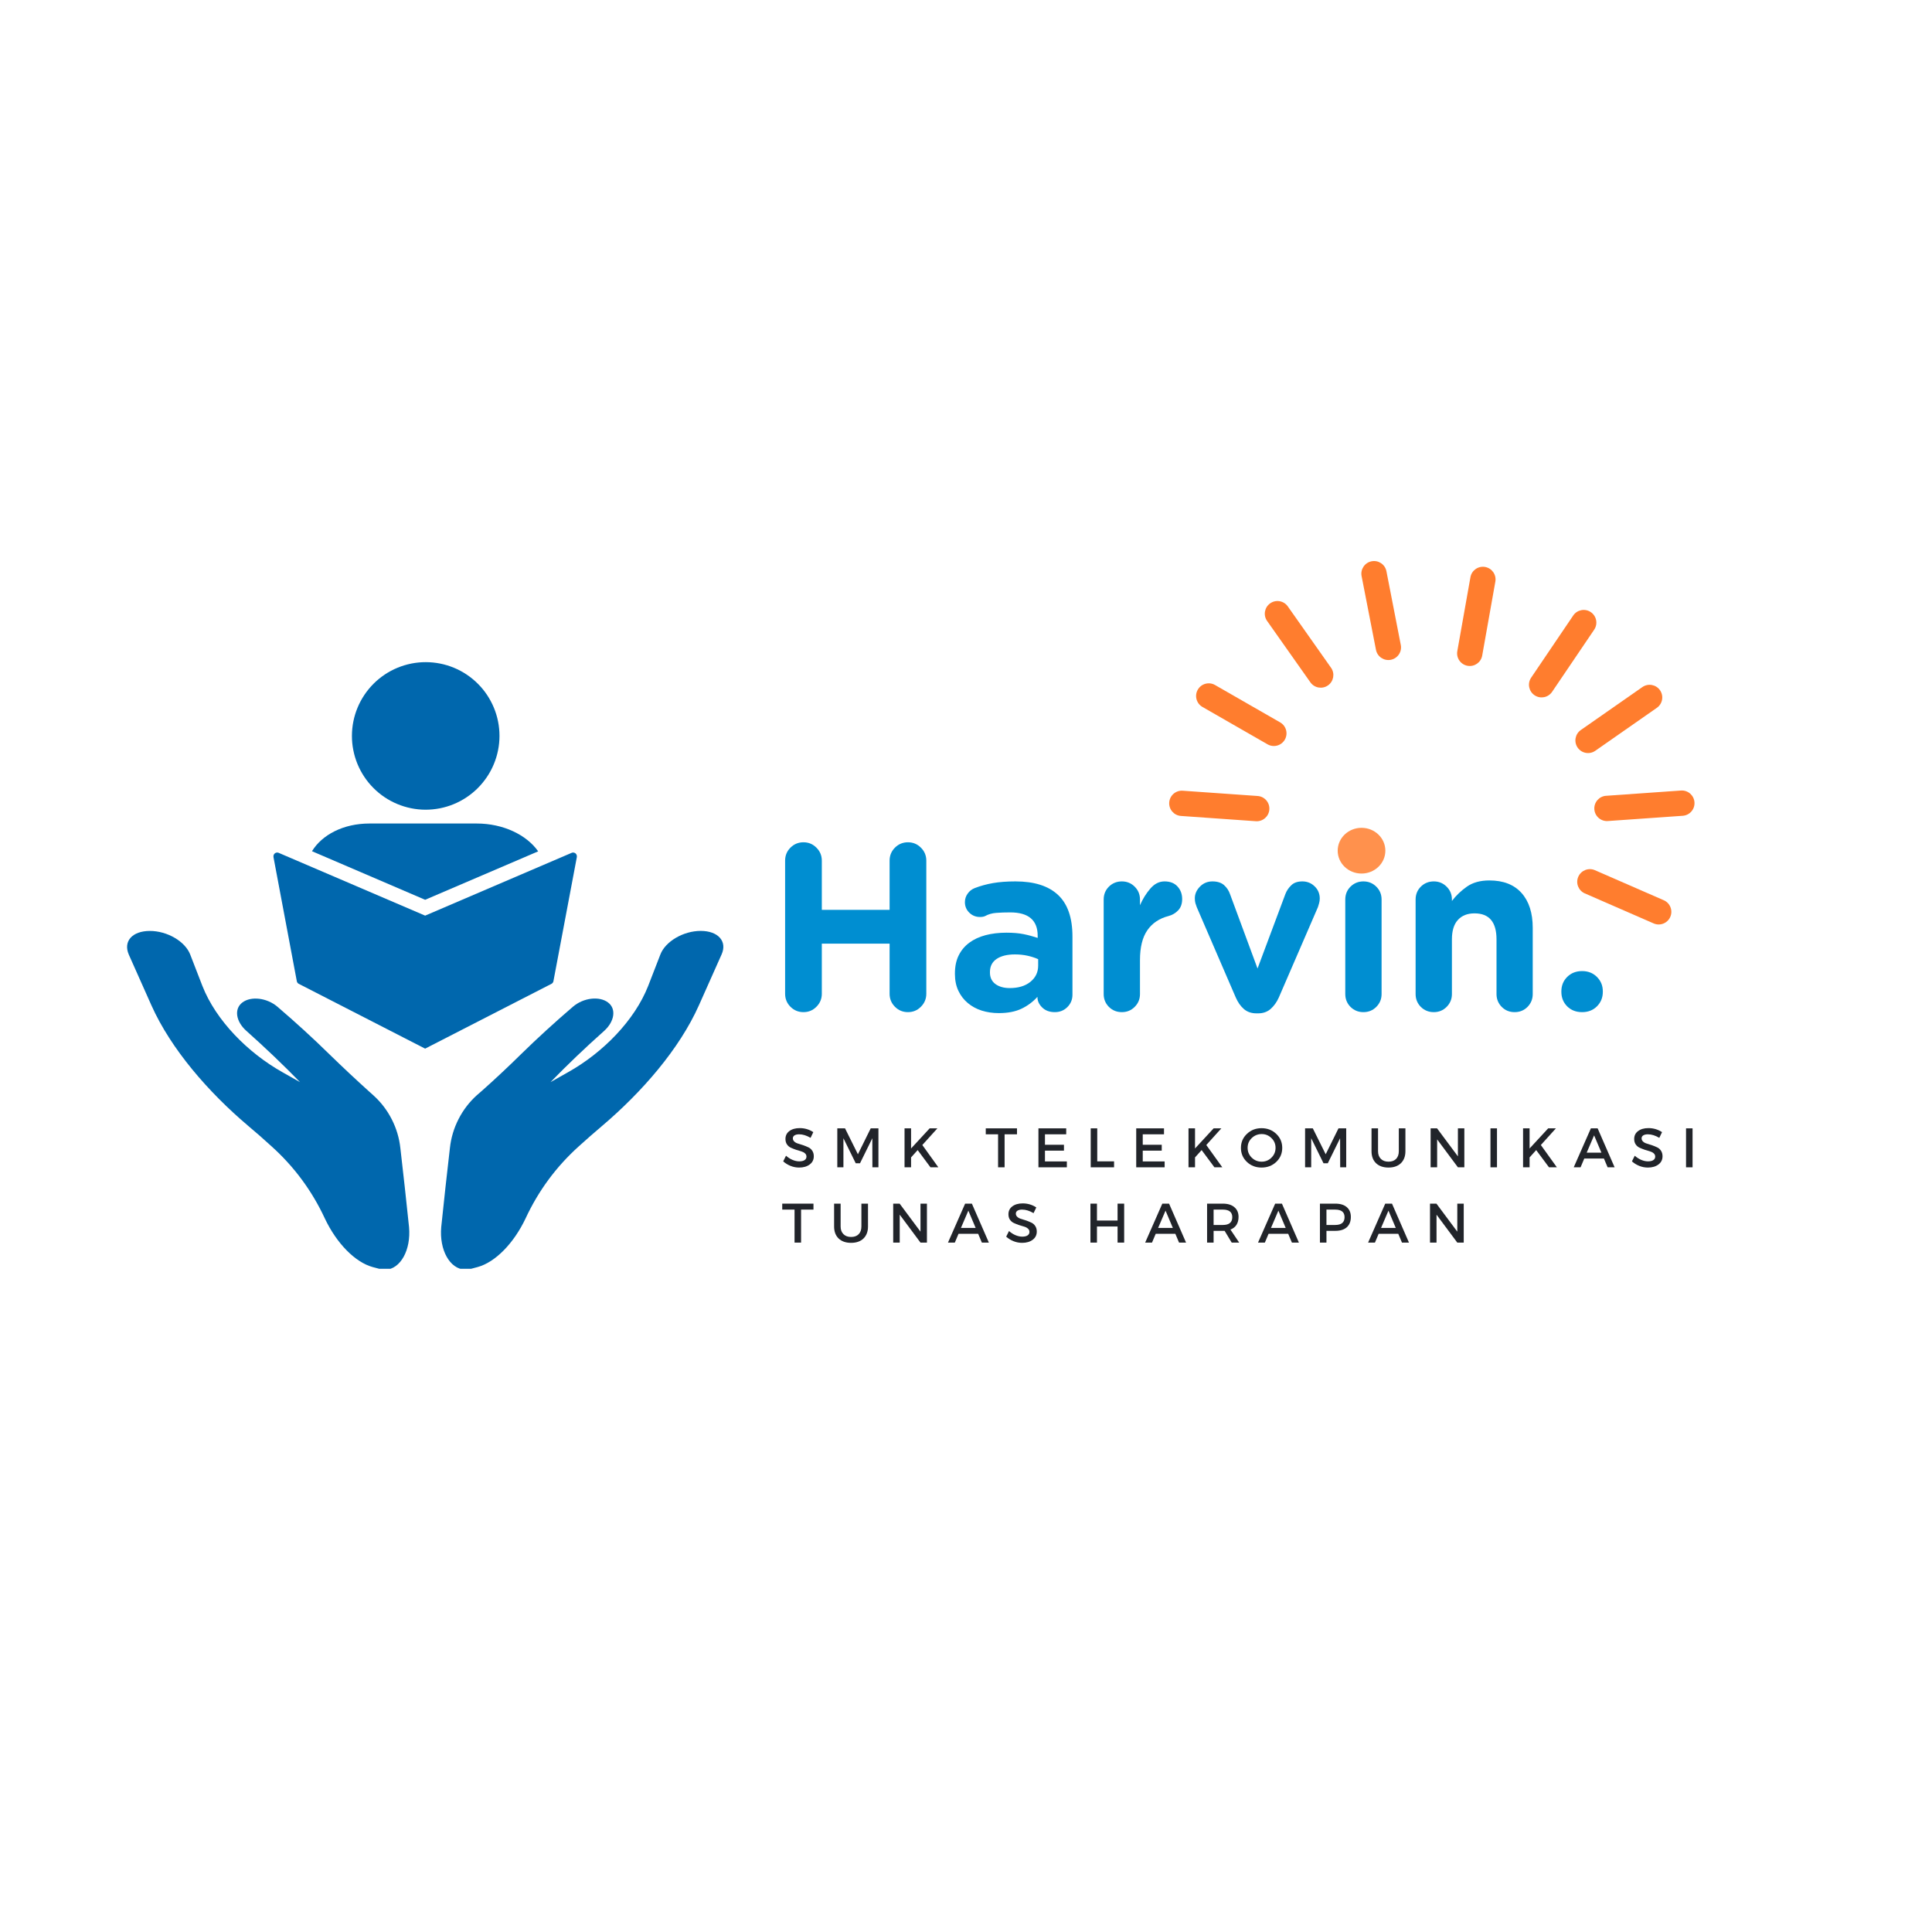 <svg xmlns="http://www.w3.org/2000/svg" xmlns:xlink="http://www.w3.org/1999/xlink" width="500" zoomAndPan="magnify" viewBox="0 0 375 375" height="500" preserveAspectRatio="xMidYMid meet" version="1.0"><defs><g/><clipPath id="4f3a8c3929"><path d="M 24 128.523 L 140.836 128.523 L 140.836 246.273 L 24 246.273 Z M 24 128.523 " clip-rule="nonzero"/></clipPath><clipPath id="ca9ea63b51"><path d="M 259.645 160.68 L 268.902 160.68 L 268.902 169.555 L 259.645 169.555 Z M 259.645 160.68 " clip-rule="nonzero"/></clipPath><clipPath id="ba93264ab8"><path d="M 264.273 160.68 C 261.715 160.68 259.645 162.668 259.645 165.117 C 259.645 167.57 261.715 169.555 264.273 169.555 C 266.828 169.555 268.898 167.57 268.898 165.117 C 268.898 162.668 266.828 160.68 264.273 160.68 Z M 264.273 160.68 " clip-rule="nonzero"/></clipPath><clipPath id="2eb53e5f23"><path d="M 226 153 L 247 153 L 247 160 L 226 160 Z M 226 153 " clip-rule="nonzero"/></clipPath><clipPath id="bc3465331a"><path d="M 226.773 158.203 L 227.117 153.305 L 246.559 154.672 L 246.215 159.57 Z M 226.773 158.203 " clip-rule="nonzero"/></clipPath><clipPath id="b9bb12f779"><path d="M 226.945 155.754 C 227.043 154.402 228.215 153.383 229.566 153.477 L 244.102 154.5 C 245.457 154.594 246.477 155.77 246.379 157.121 C 246.285 158.473 245.109 159.492 243.758 159.398 L 229.223 158.375 C 227.871 158.281 226.852 157.105 226.945 155.754 Z M 226.945 155.754 " clip-rule="nonzero"/></clipPath><clipPath id="ef79e856ec"><path d="M 232 132 L 250 132 L 250 145 L 232 145 Z M 232 132 " clip-rule="nonzero"/></clipPath><clipPath id="6d127ddd10"><path d="M 231.266 135.996 L 233.711 131.738 L 250.613 141.441 L 248.168 145.699 Z M 231.266 135.996 " clip-rule="nonzero"/></clipPath><clipPath id="3f724ac6ff"><path d="M 232.488 133.867 C 233.16 132.691 234.664 132.285 235.84 132.961 L 248.477 140.215 C 249.652 140.891 250.059 142.391 249.383 143.566 C 248.707 144.742 247.207 145.148 246.031 144.473 L 233.395 137.219 C 232.219 136.543 231.812 135.043 232.488 133.867 Z M 232.488 133.867 " clip-rule="nonzero"/></clipPath><clipPath id="71202d12be"><path d="M 245 116 L 259 116 L 259 134 L 245 134 Z M 245 116 " clip-rule="nonzero"/></clipPath><clipPath id="2275e66a47"><path d="M 244.531 118.523 L 248.547 115.695 L 259.773 131.625 L 255.762 134.453 Z M 244.531 118.523 " clip-rule="nonzero"/></clipPath><clipPath id="0249b15c32"><path d="M 246.539 117.109 C 247.648 116.328 249.18 116.594 249.961 117.699 L 258.355 129.609 C 259.137 130.719 258.871 132.25 257.766 133.031 C 256.656 133.812 255.125 133.547 254.344 132.438 L 245.945 120.531 C 245.164 119.422 245.43 117.891 246.539 117.109 Z M 246.539 117.109 " clip-rule="nonzero"/></clipPath><clipPath id="afaa61646c"><path d="M 264 108 L 272 108 L 272 129 L 264 129 Z M 264 108 " clip-rule="nonzero"/></clipPath><clipPath id="dc3a7efe75"><path d="M 263.816 109.414 L 268.637 108.473 L 272.363 127.605 L 267.543 128.543 Z M 263.816 109.414 " clip-rule="nonzero"/></clipPath><clipPath id="90b5a84527"><path d="M 266.227 108.945 C 267.559 108.684 268.848 109.555 269.105 110.883 L 271.895 125.188 C 272.152 126.516 271.285 127.805 269.953 128.066 C 268.621 128.324 267.332 127.457 267.074 126.125 L 264.285 111.824 C 264.027 110.492 264.895 109.203 266.227 108.945 Z M 266.227 108.945 " clip-rule="nonzero"/></clipPath><clipPath id="beeb3108fc"><path d="M 296 118 L 310 118 L 310 136 L 296 136 Z M 296 118 " clip-rule="nonzero"/></clipPath><clipPath id="7e2f01d1be"><path d="M 306.738 117.434 L 310.805 120.188 L 299.883 136.328 L 295.812 133.574 Z M 306.738 117.434 " clip-rule="nonzero"/></clipPath><clipPath id="1600610ca9"><path d="M 308.77 118.809 C 309.895 119.57 310.188 121.098 309.43 122.219 L 301.262 134.285 C 300.5 135.41 298.977 135.703 297.852 134.945 C 296.73 134.184 296.434 132.656 297.195 131.535 L 305.359 119.469 C 306.121 118.344 307.648 118.051 308.77 118.809 Z M 308.77 118.809 " clip-rule="nonzero"/></clipPath><clipPath id="c9ba005d95"><path d="M 305 132 L 323 132 L 323 147 L 305 147 Z M 305 132 " clip-rule="nonzero"/></clipPath><clipPath id="a9053e6e03"><path d="M 320.797 131.957 L 323.605 135.984 L 307.625 147.137 L 304.812 143.109 Z M 320.797 131.957 " clip-rule="nonzero"/></clipPath><clipPath id="acff68f213"><path d="M 322.203 133.969 C 322.977 135.082 322.707 136.613 321.594 137.391 L 309.645 145.727 C 308.531 146.504 307 146.23 306.227 145.121 C 305.449 144.008 305.723 142.477 306.832 141.699 L 318.781 133.363 C 319.895 132.586 321.426 132.859 322.203 133.969 Z M 322.203 133.969 " clip-rule="nonzero"/></clipPath><clipPath id="25c5da43d5"><path d="M 309 153 L 329 153 L 329 160 L 309 160 Z M 309 153 " clip-rule="nonzero"/></clipPath><clipPath id="daedbd0dd9"><path d="M 328.723 153.27 L 329.066 158.172 L 309.625 159.535 L 309.281 154.637 Z M 328.723 153.27 " clip-rule="nonzero"/></clipPath><clipPath id="cf7830b2d0"><path d="M 328.895 155.723 C 328.992 157.074 327.973 158.246 326.617 158.344 L 312.082 159.363 C 310.73 159.457 309.559 158.438 309.461 157.086 C 309.367 155.73 310.387 154.559 311.738 154.461 L 326.273 153.441 C 327.629 153.348 328.801 154.367 328.895 155.723 Z M 328.895 155.723 " clip-rule="nonzero"/></clipPath><clipPath id="d352d595c0"><path d="M 306 168 L 325 168 L 325 180 L 306 180 Z M 306 168 " clip-rule="nonzero"/></clipPath><clipPath id="f12fb4bd83"><path d="M 325.184 175.715 L 323.219 180.215 L 305.355 172.422 L 307.32 167.922 Z M 325.184 175.715 " clip-rule="nonzero"/></clipPath><clipPath id="729eddb7db"><path d="M 324.203 177.965 C 323.66 179.207 322.211 179.777 320.969 179.234 L 307.613 173.41 C 306.371 172.867 305.801 171.418 306.344 170.176 C 306.887 168.934 308.336 168.363 309.578 168.906 L 322.934 174.734 C 324.176 175.273 324.742 176.723 324.203 177.965 Z M 324.203 177.965 " clip-rule="nonzero"/></clipPath><clipPath id="e59dcf7b50"><path d="M 282 110 L 291 110 L 291 130 L 282 130 Z M 282 110 " clip-rule="nonzero"/></clipPath><clipPath id="c63df67e19"><path d="M 285.84 109.617 L 290.676 110.477 L 287.266 129.668 L 282.43 128.809 Z M 285.84 109.617 " clip-rule="nonzero"/></clipPath><clipPath id="55458dadd9"><path d="M 288.258 110.047 C 289.594 110.285 290.484 111.559 290.246 112.895 L 287.695 127.242 C 287.461 128.578 286.184 129.469 284.848 129.23 C 283.516 128.992 282.625 127.719 282.863 126.383 L 285.41 112.035 C 285.648 110.699 286.922 109.812 288.258 110.047 Z M 288.258 110.047 " clip-rule="nonzero"/></clipPath></defs><g clip-path="url(#4f3a8c3929)"><path fill="#0067ad" d="M 91.406 246.281 C 91.023 246.391 90.629 246.441 90.23 246.426 C 87.301 246.309 85.242 242.605 85.645 238.156 C 86.172 233.055 86.734 227.941 87.328 222.824 C 87.543 220.852 88.102 218.98 89.004 217.215 C 89.906 215.449 91.094 213.902 92.562 212.574 L 93.5 211.762 C 96.051 209.496 98.613 207.098 101.188 204.562 C 104.309 201.508 107.645 198.457 111.199 195.41 C 113.242 193.66 116.324 193.297 118.02 194.578 C 119.684 195.836 119.25 198.297 117.289 200.074 C 113.57 203.383 110.094 206.707 106.855 210.039 C 107.984 209.387 109.133 208.742 110.297 208.094 C 117.039 204.309 123.176 198.062 125.805 191.383 L 128.176 185.27 C 129.148 182.73 132.648 180.68 136.023 180.688 C 139.398 180.695 141.199 182.723 140.059 185.258 C 138.594 188.543 137.129 191.828 135.664 195.117 C 131.867 203.633 124.602 211.957 116.945 218.473 C 115.367 219.809 113.844 221.141 112.367 222.48 C 107.953 226.453 104.496 231.137 102 236.527 C 99.719 241.324 96.145 244.992 92.719 245.93 Z M 73.645 246.281 L 72.344 245.938 C 68.922 245 65.344 241.332 63.066 236.535 C 60.566 231.145 57.109 226.461 52.691 222.488 C 51.227 221.145 49.703 219.809 48.117 218.48 C 40.457 211.988 33.195 203.641 29.395 195.148 C 27.93 191.863 26.465 188.574 25 185.285 C 23.883 182.703 25.668 180.703 29.074 180.695 C 32.477 180.688 35.949 182.738 36.922 185.277 L 39.293 191.391 C 41.922 198.07 48.078 204.316 54.801 208.102 C 55.965 208.75 57.113 209.395 58.242 210.047 C 55.004 206.719 51.527 203.398 47.809 200.082 C 45.809 198.305 45.379 195.844 47.039 194.586 C 48.723 193.305 51.82 193.668 53.863 195.418 C 57.422 198.465 60.758 201.516 63.871 204.57 C 66.445 207.074 69 209.473 71.535 211.762 L 72.473 212.602 C 73.945 213.93 75.133 215.48 76.035 217.246 C 76.938 219.012 77.496 220.879 77.711 222.852 C 78.305 227.969 78.867 233.078 79.395 238.184 C 79.797 242.637 77.723 246.34 74.809 246.457 C 74.414 246.457 74.023 246.398 73.645 246.281 Z M 71.711 159.844 L 92.543 159.844 C 97.668 159.844 102.207 162.039 104.461 165.246 L 82.52 174.648 L 60.555 165.219 C 62.516 162.027 66.641 159.844 71.711 159.844 Z M 82.578 157.164 C 81.637 157.16 80.707 157.066 79.789 156.879 C 78.867 156.691 77.973 156.418 77.105 156.055 C 76.238 155.695 75.414 155.25 74.637 154.727 C 73.855 154.203 73.137 153.605 72.473 152.938 C 71.809 152.273 71.219 151.547 70.699 150.766 C 70.18 149.984 69.742 149.156 69.383 148.289 C 69.027 147.418 68.758 146.523 68.578 145.602 C 68.395 144.68 68.305 143.75 68.309 142.809 C 68.312 141.871 68.406 140.938 68.59 140.02 C 68.773 139.098 69.047 138.203 69.41 137.336 C 69.77 136.469 70.215 135.645 70.738 134.863 C 71.262 134.082 71.855 133.363 72.52 132.699 C 73.188 132.035 73.91 131.445 74.691 130.922 C 75.473 130.402 76.301 129.961 77.168 129.605 C 78.035 129.246 78.934 128.977 79.855 128.793 C 80.777 128.613 81.707 128.52 82.645 128.523 C 83.586 128.523 84.516 128.617 85.438 128.801 C 86.359 128.984 87.254 129.258 88.121 129.617 C 88.988 129.977 89.812 130.418 90.594 130.941 C 91.375 131.465 92.098 132.059 92.762 132.723 C 93.426 133.387 94.02 134.109 94.539 134.891 C 95.062 135.676 95.504 136.5 95.863 137.367 C 96.223 138.234 96.492 139.129 96.676 140.051 C 96.859 140.973 96.949 141.902 96.949 142.844 C 96.949 143.785 96.855 144.719 96.668 145.641 C 96.484 146.566 96.211 147.461 95.848 148.332 C 95.484 149.199 95.043 150.027 94.516 150.809 C 93.992 151.59 93.395 152.312 92.73 152.98 C 92.062 153.645 91.336 154.238 90.551 154.758 C 89.77 155.281 88.941 155.723 88.07 156.082 C 87.199 156.441 86.301 156.711 85.379 156.895 C 84.453 157.074 83.52 157.164 82.578 157.164 Z M 82.52 203.539 L 57.977 190.953 C 57.789 190.848 57.668 190.688 57.617 190.477 L 53.086 166.383 C 53.059 166.227 53.07 166.074 53.129 165.93 C 53.211 165.738 53.344 165.609 53.531 165.531 C 53.723 165.457 53.91 165.457 54.098 165.539 L 82.52 177.723 L 110.949 165.539 C 111.137 165.457 111.324 165.457 111.512 165.531 C 111.703 165.609 111.836 165.738 111.914 165.93 C 111.98 166.074 111.992 166.227 111.961 166.383 L 107.414 190.477 C 107.363 190.688 107.242 190.848 107.055 190.953 Z M 82.52 203.539 " fill-opacity="1" fill-rule="nonzero"/></g><g fill="#008ed1" fill-opacity="1"><g transform="translate(148.499, 196.174)"><g><path d="M 3.891 -3.281 L 3.891 -29.125 C 3.891 -30.113 4.234 -30.953 4.922 -31.641 C 5.617 -32.336 6.461 -32.688 7.453 -32.688 C 8.441 -32.688 9.281 -32.336 9.969 -31.641 C 10.664 -30.953 11.016 -30.113 11.016 -29.125 L 11.016 -19.578 L 24.172 -19.578 L 24.172 -29.125 C 24.172 -30.113 24.516 -30.953 25.203 -31.641 C 25.898 -32.336 26.742 -32.688 27.734 -32.688 C 28.723 -32.688 29.562 -32.336 30.25 -31.641 C 30.945 -30.953 31.297 -30.113 31.297 -29.125 L 31.297 -3.281 C 31.297 -2.301 30.945 -1.461 30.25 -0.766 C 29.562 -0.066 28.723 0.281 27.734 0.281 C 26.742 0.281 25.898 -0.066 25.203 -0.766 C 24.516 -1.461 24.172 -2.301 24.172 -3.281 L 24.172 -13.016 L 11.016 -13.016 L 11.016 -3.281 C 11.016 -2.301 10.664 -1.461 9.969 -0.766 C 9.281 -0.066 8.441 0.281 7.453 0.281 C 6.461 0.281 5.617 -0.066 4.922 -0.766 C 4.234 -1.461 3.891 -2.301 3.891 -3.281 Z M 3.891 -3.281 "/></g></g></g><g fill="#008ed1" fill-opacity="1"><g transform="translate(183.679, 196.174)"><g><path d="M 1.672 -7.219 C 1.672 -8.582 1.914 -9.754 2.406 -10.734 C 2.895 -11.723 3.578 -12.539 4.453 -13.188 C 5.336 -13.844 6.391 -14.332 7.609 -14.656 C 8.828 -14.977 10.18 -15.141 11.672 -15.141 C 12.961 -15.141 14.07 -15.047 15 -14.859 C 15.926 -14.672 16.836 -14.426 17.734 -14.125 L 17.734 -14.531 C 17.734 -17.562 15.957 -19.078 12.406 -19.078 C 11.414 -19.078 10.508 -19.047 9.688 -18.984 C 8.875 -18.922 8.16 -18.719 7.547 -18.375 C 7.297 -18.25 6.957 -18.188 6.531 -18.188 C 5.727 -18.188 5.039 -18.461 4.469 -19.016 C 3.895 -19.578 3.609 -20.258 3.609 -21.062 C 3.609 -21.676 3.785 -22.227 4.141 -22.719 C 4.492 -23.219 4.953 -23.578 5.516 -23.797 C 6.617 -24.223 7.797 -24.547 9.047 -24.766 C 10.297 -24.984 11.754 -25.094 13.422 -25.094 C 17.066 -25.094 19.82 -24.219 21.688 -22.469 C 23.551 -20.727 24.484 -18.035 24.484 -14.391 L 24.484 -3.109 C 24.484 -2.148 24.148 -1.344 23.484 -0.688 C 22.828 -0.039 22.02 0.281 21.062 0.281 C 20.039 0.281 19.223 -0.02 18.609 -0.625 C 17.992 -1.227 17.688 -1.898 17.688 -2.641 L 17.688 -2.688 C 16.82 -1.727 15.797 -0.961 14.609 -0.391 C 13.422 0.18 11.945 0.469 10.188 0.469 C 9.008 0.469 7.906 0.305 6.875 -0.016 C 5.844 -0.348 4.941 -0.836 4.172 -1.484 C 3.398 -2.129 2.789 -2.922 2.344 -3.859 C 1.895 -4.805 1.672 -5.895 1.672 -7.125 Z M 8.469 -7.5 L 8.469 -7.406 C 8.469 -6.445 8.82 -5.703 9.531 -5.172 C 10.25 -4.648 11.176 -4.391 12.312 -4.391 C 13.977 -4.391 15.312 -4.789 16.312 -5.594 C 17.32 -6.406 17.828 -7.457 17.828 -8.75 L 17.828 -10 C 17.203 -10.281 16.508 -10.504 15.75 -10.672 C 15 -10.836 14.191 -10.922 13.328 -10.922 C 11.816 -10.922 10.629 -10.629 9.766 -10.047 C 8.898 -9.461 8.469 -8.613 8.469 -7.5 Z M 8.469 -7.5 "/></g></g></g><g fill="#008ed1" fill-opacity="1"><g transform="translate(211.082, 196.174)"><g><path d="M 3.141 -3.234 L 3.141 -21.578 C 3.141 -22.566 3.477 -23.398 4.156 -24.078 C 4.844 -24.754 5.68 -25.094 6.672 -25.094 C 7.648 -25.094 8.477 -24.754 9.156 -24.078 C 9.844 -23.398 10.188 -22.566 10.188 -21.578 L 10.188 -20.469 C 10.707 -21.664 11.367 -22.734 12.172 -23.672 C 12.973 -24.617 13.898 -25.094 14.953 -25.094 C 16.035 -25.094 16.875 -24.766 17.469 -24.109 C 18.07 -23.461 18.375 -22.648 18.375 -21.672 C 18.375 -20.742 18.113 -20.008 17.594 -19.469 C 17.07 -18.926 16.453 -18.562 15.734 -18.375 C 13.953 -17.914 12.582 -17 11.625 -15.625 C 10.664 -14.25 10.188 -12.312 10.188 -9.812 L 10.188 -3.234 C 10.188 -2.254 9.844 -1.422 9.156 -0.734 C 8.477 -0.055 7.648 0.281 6.672 0.281 C 5.68 0.281 4.844 -0.055 4.156 -0.734 C 3.477 -1.422 3.141 -2.254 3.141 -3.234 Z M 3.141 -3.234 "/></g></g></g><g fill="#008ed1" fill-opacity="1"><g transform="translate(230.431, 196.174)"><g><path d="M 4.906 -25.094 C 5.863 -25.094 6.613 -24.852 7.156 -24.375 C 7.695 -23.895 8.086 -23.301 8.328 -22.594 L 13.656 -8.188 L 19.078 -22.688 C 19.316 -23.301 19.691 -23.852 20.203 -24.344 C 20.711 -24.844 21.43 -25.094 22.359 -25.094 C 23.285 -25.094 24.078 -24.773 24.734 -24.141 C 25.398 -23.504 25.734 -22.711 25.734 -21.766 C 25.734 -21.453 25.688 -21.133 25.594 -20.812 C 25.508 -20.488 25.438 -20.25 25.375 -20.094 L 17.781 -2.547 C 17.375 -1.648 16.848 -0.914 16.203 -0.344 C 15.555 0.227 14.754 0.516 13.797 0.516 L 13.422 0.516 C 12.461 0.516 11.66 0.238 11.016 -0.312 C 10.367 -0.875 9.844 -1.617 9.438 -2.547 L 1.859 -20.094 C 1.766 -20.344 1.676 -20.602 1.594 -20.875 C 1.52 -21.156 1.484 -21.469 1.484 -21.812 C 1.484 -22.645 1.812 -23.398 2.469 -24.078 C 3.133 -24.754 3.945 -25.094 4.906 -25.094 Z M 4.906 -25.094 "/></g></g></g><g fill="#008ed1" fill-opacity="1"><g transform="translate(257.649, 196.174)"><g><path d="M 6.984 -25.094 C 7.973 -25.094 8.805 -24.754 9.484 -24.078 C 10.172 -23.398 10.516 -22.566 10.516 -21.578 L 10.516 -3.234 C 10.516 -2.254 10.172 -1.422 9.484 -0.734 C 8.805 -0.055 7.973 0.281 6.984 0.281 C 6.004 0.281 5.172 -0.055 4.484 -0.734 C 3.805 -1.422 3.469 -2.254 3.469 -3.234 L 3.469 -21.578 C 3.469 -22.566 3.805 -23.398 4.484 -24.078 C 5.172 -24.754 6.004 -25.094 6.984 -25.094 Z M 6.984 -34.031 C 8.098 -34.031 9.031 -33.734 9.781 -33.141 C 10.539 -32.555 10.922 -31.754 10.922 -30.734 L 10.922 -30.656 C 10.922 -29.633 10.539 -28.82 9.781 -28.219 C 9.031 -27.613 8.098 -27.312 6.984 -27.312 C 5.879 -27.312 4.945 -27.613 4.188 -28.219 C 3.438 -28.82 3.062 -29.633 3.062 -30.656 L 3.062 -30.734 C 3.062 -31.754 3.438 -32.555 4.188 -33.141 C 4.945 -33.734 5.879 -34.031 6.984 -34.031 Z M 6.984 -34.031 "/></g></g></g><g fill="#008ed1" fill-opacity="1"><g transform="translate(271.628, 196.174)"><g><path d="M 6.672 -25.094 C 7.648 -25.094 8.477 -24.754 9.156 -24.078 C 9.844 -23.398 10.188 -22.566 10.188 -21.578 L 10.188 -21.297 C 10.988 -22.348 11.957 -23.273 13.094 -24.078 C 14.238 -24.879 15.691 -25.281 17.453 -25.281 C 20.172 -25.281 22.254 -24.469 23.703 -22.844 C 25.148 -21.227 25.875 -18.969 25.875 -16.062 L 25.875 -3.234 C 25.875 -2.254 25.535 -1.422 24.859 -0.734 C 24.18 -0.055 23.348 0.281 22.359 0.281 C 21.367 0.281 20.535 -0.055 19.859 -0.734 C 19.18 -1.422 18.844 -2.254 18.844 -3.234 L 18.844 -13.844 C 18.844 -17.207 17.422 -18.891 14.578 -18.891 C 13.191 -18.891 12.113 -18.461 11.344 -17.609 C 10.57 -16.766 10.188 -15.508 10.188 -13.844 L 10.188 -3.234 C 10.188 -2.254 9.844 -1.422 9.156 -0.734 C 8.477 -0.055 7.648 0.281 6.672 0.281 C 5.68 0.281 4.844 -0.055 4.156 -0.734 C 3.477 -1.422 3.141 -2.254 3.141 -3.234 L 3.141 -21.578 C 3.141 -22.566 3.477 -23.398 4.156 -24.078 C 4.844 -24.754 5.68 -25.094 6.672 -25.094 Z M 6.672 -25.094 "/></g></g></g><g fill="#008ed1" fill-opacity="1"><g transform="translate(300.466, 196.174)"><g><path d="M 2.594 -3.75 C 2.594 -4.863 2.969 -5.797 3.719 -6.547 C 4.477 -7.305 5.445 -7.688 6.625 -7.688 C 7.789 -7.688 8.75 -7.305 9.5 -6.547 C 10.258 -5.797 10.641 -4.863 10.641 -3.75 L 10.641 -3.656 C 10.641 -2.539 10.258 -1.602 9.5 -0.844 C 8.75 -0.094 7.789 0.281 6.625 0.281 C 5.445 0.281 4.477 -0.094 3.719 -0.844 C 2.969 -1.602 2.594 -2.539 2.594 -3.656 Z M 2.594 -3.75 "/></g></g></g><g clip-path="url(#ca9ea63b51)"><g clip-path="url(#ba93264ab8)"><path fill="#ff914d" d="M 259.645 160.68 L 268.902 160.68 L 268.902 169.555 L 259.645 169.555 Z M 259.645 160.68 " fill-opacity="1" fill-rule="nonzero"/></g></g><g clip-path="url(#2eb53e5f23)"><g clip-path="url(#bc3465331a)"><g clip-path="url(#b9bb12f779)"><path fill="#ff7d2e" d="M 226.773 158.203 L 227.117 153.305 L 246.559 154.672 L 246.215 159.57 Z M 226.773 158.203 " fill-opacity="1" fill-rule="nonzero"/></g></g></g><g clip-path="url(#ef79e856ec)"><g clip-path="url(#6d127ddd10)"><g clip-path="url(#3f724ac6ff)"><path fill="#ff7d2e" d="M 231.266 135.996 L 233.711 131.738 L 250.613 141.441 L 248.168 145.699 Z M 231.266 135.996 " fill-opacity="1" fill-rule="nonzero"/></g></g></g><g clip-path="url(#71202d12be)"><g clip-path="url(#2275e66a47)"><g clip-path="url(#0249b15c32)"><path fill="#ff7d2e" d="M 244.531 118.523 L 248.547 115.695 L 259.773 131.625 L 255.762 134.453 Z M 244.531 118.523 " fill-opacity="1" fill-rule="nonzero"/></g></g></g><g clip-path="url(#afaa61646c)"><g clip-path="url(#dc3a7efe75)"><g clip-path="url(#90b5a84527)"><path fill="#ff7d2e" d="M 263.816 109.414 L 268.637 108.473 L 272.363 127.605 L 267.543 128.543 Z M 263.816 109.414 " fill-opacity="1" fill-rule="nonzero"/></g></g></g><g clip-path="url(#beeb3108fc)"><g clip-path="url(#7e2f01d1be)"><g clip-path="url(#1600610ca9)"><path fill="#ff7d2e" d="M 306.738 117.434 L 310.805 120.188 L 299.883 136.328 L 295.812 133.574 Z M 306.738 117.434 " fill-opacity="1" fill-rule="nonzero"/></g></g></g><g clip-path="url(#c9ba005d95)"><g clip-path="url(#a9053e6e03)"><g clip-path="url(#acff68f213)"><path fill="#ff7d2e" d="M 320.797 131.957 L 323.605 135.984 L 307.625 147.137 L 304.812 143.109 Z M 320.797 131.957 " fill-opacity="1" fill-rule="nonzero"/></g></g></g><g clip-path="url(#25c5da43d5)"><g clip-path="url(#daedbd0dd9)"><g clip-path="url(#cf7830b2d0)"><path fill="#ff7d2e" d="M 328.723 153.27 L 329.066 158.172 L 309.625 159.535 L 309.281 154.637 Z M 328.723 153.27 " fill-opacity="1" fill-rule="nonzero"/></g></g></g><g clip-path="url(#d352d595c0)"><g clip-path="url(#f12fb4bd83)"><g clip-path="url(#729eddb7db)"><path fill="#ff7d2e" d="M 325.184 175.715 L 323.219 180.215 L 305.355 172.422 L 307.32 167.922 Z M 325.184 175.715 " fill-opacity="1" fill-rule="nonzero"/></g></g></g><g clip-path="url(#e59dcf7b50)"><g clip-path="url(#c63df67e19)"><g clip-path="url(#55458dadd9)"><path fill="#ff7d2e" d="M 285.84 109.617 L 290.676 110.477 L 287.266 129.668 L 282.43 128.809 Z M 285.84 109.617 " fill-opacity="1" fill-rule="nonzero"/></g></g></g><g fill="#21242a" fill-opacity="1"><g transform="translate(151.738, 226.574)"><g><path d="M 3.484 -7.609 C 4.453 -7.609 5.332 -7.348 6.125 -6.828 L 5.594 -5.719 C 4.82 -6.176 4.082 -6.406 3.375 -6.406 C 3 -6.406 2.703 -6.336 2.484 -6.203 C 2.266 -6.066 2.156 -5.875 2.156 -5.625 C 2.156 -5.375 2.254 -5.16 2.453 -4.984 C 2.648 -4.805 2.898 -4.676 3.203 -4.594 C 3.504 -4.508 3.832 -4.406 4.188 -4.281 C 4.539 -4.156 4.867 -4.02 5.172 -3.875 C 5.473 -3.738 5.723 -3.52 5.922 -3.219 C 6.117 -2.926 6.219 -2.566 6.219 -2.141 C 6.219 -1.473 5.953 -0.941 5.422 -0.547 C 4.891 -0.148 4.207 0.047 3.375 0.047 C 2.789 0.047 2.227 -0.062 1.688 -0.281 C 1.156 -0.5 0.688 -0.789 0.281 -1.156 L 0.828 -2.25 C 1.211 -1.906 1.633 -1.633 2.094 -1.438 C 2.551 -1.25 2.984 -1.156 3.391 -1.156 C 3.836 -1.156 4.18 -1.234 4.422 -1.391 C 4.672 -1.555 4.797 -1.785 4.797 -2.078 C 4.797 -2.336 4.695 -2.551 4.5 -2.719 C 4.301 -2.895 4.051 -3.023 3.75 -3.109 C 3.445 -3.191 3.117 -3.289 2.766 -3.406 C 2.41 -3.531 2.082 -3.66 1.781 -3.797 C 1.477 -3.93 1.223 -4.145 1.016 -4.438 C 0.816 -4.727 0.719 -5.082 0.719 -5.5 C 0.719 -6.145 0.969 -6.656 1.469 -7.031 C 1.977 -7.414 2.648 -7.609 3.484 -7.609 Z M 3.484 -7.609 "/></g></g></g><g fill="#21242a" fill-opacity="1"><g transform="translate(161.52, 226.574)"><g><path d="M 8.984 0 L 7.812 0 L 7.797 -5.641 L 5.406 -0.781 L 4.578 -0.781 L 2.188 -5.641 L 2.188 0 L 1 0 L 1 -7.562 L 2.5 -7.562 L 5 -2.531 L 7.484 -7.562 L 8.984 -7.562 Z M 8.984 0 "/></g></g></g><g fill="#21242a" fill-opacity="1"><g transform="translate(174.571, 226.574)"><g><path d="M 6.031 0 L 3.547 -3.344 L 2.266 -1.922 L 2.266 0 L 1 0 L 1 -7.562 L 2.266 -7.562 L 2.266 -3.656 L 5.875 -7.562 L 7.375 -7.562 L 4.453 -4.328 L 7.562 0 Z M 6.031 0 "/></g></g></g><g fill="#21242a" fill-opacity="1"><g transform="translate(185.389, 226.574)"><g/></g></g><g fill="#21242a" fill-opacity="1"><g transform="translate(191.242, 226.574)"><g><path d="M 6.156 -6.406 L 3.75 -6.406 L 3.75 0 L 2.484 0 L 2.484 -6.406 L 0.094 -6.406 L 0.094 -7.562 L 6.156 -7.562 Z M 6.156 -6.406 "/></g></g></g><g fill="#21242a" fill-opacity="1"><g transform="translate(200.56, 226.574)"><g><path d="M 6.391 -6.406 L 2.266 -6.406 L 2.266 -4.375 L 5.953 -4.375 L 5.953 -3.234 L 2.266 -3.234 L 2.266 -1.141 L 6.516 -1.141 L 6.516 0 L 1 0 L 1 -7.562 L 6.391 -7.562 Z M 6.391 -6.406 "/></g></g></g><g fill="#21242a" fill-opacity="1"><g transform="translate(210.708, 226.574)"><g><path d="M 2.266 -1.156 L 5.531 -1.156 L 5.531 0 L 1 0 L 1 -7.562 L 2.266 -7.562 Z M 2.266 -1.156 "/></g></g></g><g fill="#21242a" fill-opacity="1"><g transform="translate(219.54, 226.574)"><g><path d="M 6.391 -6.406 L 2.266 -6.406 L 2.266 -4.375 L 5.953 -4.375 L 5.953 -3.234 L 2.266 -3.234 L 2.266 -1.141 L 6.516 -1.141 L 6.516 0 L 1 0 L 1 -7.562 L 6.391 -7.562 Z M 6.391 -6.406 "/></g></g></g><g fill="#21242a" fill-opacity="1"><g transform="translate(229.688, 226.574)"><g><path d="M 6.031 0 L 3.547 -3.344 L 2.266 -1.922 L 2.266 0 L 1 0 L 1 -7.562 L 2.266 -7.562 L 2.266 -3.656 L 5.875 -7.562 L 7.375 -7.562 L 4.453 -4.328 L 7.562 0 Z M 6.031 0 "/></g></g></g><g fill="#21242a" fill-opacity="1"><g transform="translate(240.506, 226.574)"><g><path d="M 1.516 -6.484 C 2.285 -7.223 3.234 -7.594 4.359 -7.594 C 5.492 -7.594 6.445 -7.223 7.219 -6.484 C 7.988 -5.754 8.375 -4.848 8.375 -3.766 C 8.375 -2.691 7.988 -1.785 7.219 -1.047 C 6.445 -0.316 5.492 0.047 4.359 0.047 C 3.234 0.047 2.285 -0.316 1.516 -1.047 C 0.742 -1.785 0.359 -2.691 0.359 -3.766 C 0.359 -4.848 0.742 -5.754 1.516 -6.484 Z M 4.391 -6.453 C 3.641 -6.453 2.992 -6.191 2.453 -5.672 C 1.922 -5.16 1.656 -4.531 1.656 -3.781 C 1.656 -3.031 1.922 -2.395 2.453 -1.875 C 2.992 -1.352 3.633 -1.094 4.375 -1.094 C 5.125 -1.094 5.758 -1.352 6.281 -1.875 C 6.812 -2.395 7.078 -3.031 7.078 -3.781 C 7.078 -4.531 6.812 -5.16 6.281 -5.672 C 5.758 -6.191 5.129 -6.453 4.391 -6.453 Z M 4.391 -6.453 "/></g></g></g><g fill="#21242a" fill-opacity="1"><g transform="translate(252.316, 226.574)"><g><path d="M 8.984 0 L 7.812 0 L 7.797 -5.641 L 5.406 -0.781 L 4.578 -0.781 L 2.188 -5.641 L 2.188 0 L 1 0 L 1 -7.562 L 2.5 -7.562 L 5 -2.531 L 7.484 -7.562 L 8.984 -7.562 Z M 8.984 0 "/></g></g></g><g fill="#21242a" fill-opacity="1"><g transform="translate(265.368, 226.574)"><g><path d="M 7.422 -7.562 L 7.422 -3.125 C 7.422 -2.145 7.129 -1.367 6.547 -0.797 C 5.961 -0.234 5.16 0.047 4.141 0.047 C 3.117 0.047 2.312 -0.234 1.719 -0.797 C 1.133 -1.367 0.844 -2.145 0.844 -3.125 L 0.844 -7.562 L 2.109 -7.562 L 2.109 -3.125 C 2.109 -2.5 2.289 -2.004 2.656 -1.641 C 3.02 -1.273 3.516 -1.094 4.141 -1.094 C 4.766 -1.094 5.254 -1.27 5.609 -1.625 C 5.961 -1.988 6.141 -2.488 6.141 -3.125 L 6.141 -7.562 Z M 7.422 -7.562 "/></g></g></g><g fill="#21242a" fill-opacity="1"><g transform="translate(276.682, 226.574)"><g><path d="M 7.547 0 L 6.297 0 L 2.266 -5.422 L 2.266 0 L 1 0 L 1 -7.562 L 2.25 -7.562 L 6.297 -2.125 L 6.297 -7.562 L 7.547 -7.562 Z M 7.547 0 "/></g></g></g><g fill="#21242a" fill-opacity="1"><g transform="translate(288.298, 226.574)"><g><path d="M 2.266 0 L 1 0 L 1 -7.562 L 2.266 -7.562 Z M 2.266 0 "/></g></g></g><g fill="#21242a" fill-opacity="1"><g transform="translate(294.626, 226.574)"><g><path d="M 6.031 0 L 3.547 -3.344 L 2.266 -1.922 L 2.266 0 L 1 0 L 1 -7.562 L 2.266 -7.562 L 2.266 -3.656 L 5.875 -7.562 L 7.375 -7.562 L 4.453 -4.328 L 7.562 0 Z M 6.031 0 "/></g></g></g><g fill="#21242a" fill-opacity="1"><g transform="translate(305.444, 226.574)"><g><path d="M 5.875 -1.703 L 2.062 -1.703 L 1.344 0 L 0.016 0 L 3.344 -7.562 L 4.656 -7.562 L 7.953 0 L 6.594 0 Z M 5.391 -2.844 L 3.969 -6.203 L 2.531 -2.844 Z M 5.391 -2.844 "/></g></g></g><g fill="#21242a" fill-opacity="1"><g transform="translate(316.477, 226.574)"><g><path d="M 3.484 -7.609 C 4.453 -7.609 5.332 -7.348 6.125 -6.828 L 5.594 -5.719 C 4.82 -6.176 4.082 -6.406 3.375 -6.406 C 3 -6.406 2.703 -6.336 2.484 -6.203 C 2.266 -6.066 2.156 -5.875 2.156 -5.625 C 2.156 -5.375 2.254 -5.16 2.453 -4.984 C 2.648 -4.805 2.898 -4.676 3.203 -4.594 C 3.504 -4.508 3.832 -4.406 4.188 -4.281 C 4.539 -4.156 4.867 -4.02 5.172 -3.875 C 5.473 -3.738 5.723 -3.52 5.922 -3.219 C 6.117 -2.926 6.219 -2.566 6.219 -2.141 C 6.219 -1.473 5.953 -0.941 5.422 -0.547 C 4.891 -0.148 4.207 0.047 3.375 0.047 C 2.789 0.047 2.227 -0.062 1.688 -0.281 C 1.156 -0.5 0.688 -0.789 0.281 -1.156 L 0.828 -2.25 C 1.211 -1.906 1.633 -1.633 2.094 -1.438 C 2.551 -1.25 2.984 -1.156 3.391 -1.156 C 3.836 -1.156 4.18 -1.234 4.422 -1.391 C 4.672 -1.555 4.797 -1.785 4.797 -2.078 C 4.797 -2.336 4.695 -2.551 4.5 -2.719 C 4.301 -2.895 4.051 -3.023 3.75 -3.109 C 3.445 -3.191 3.117 -3.289 2.766 -3.406 C 2.41 -3.531 2.082 -3.66 1.781 -3.797 C 1.477 -3.93 1.223 -4.145 1.016 -4.438 C 0.816 -4.727 0.719 -5.082 0.719 -5.5 C 0.719 -6.145 0.969 -6.656 1.469 -7.031 C 1.977 -7.414 2.648 -7.609 3.484 -7.609 Z M 3.484 -7.609 "/></g></g></g><g fill="#21242a" fill-opacity="1"><g transform="translate(326.259, 226.574)"><g><path d="M 2.266 0 L 1 0 L 1 -7.562 L 2.266 -7.562 Z M 2.266 0 "/></g></g></g><g fill="#21242a" fill-opacity="1"><g transform="translate(332.588, 226.574)"><g/></g></g><g fill="#21242a" fill-opacity="1"><g transform="translate(151.738, 241.188)"><g><path d="M 6.156 -6.406 L 3.75 -6.406 L 3.75 0 L 2.484 0 L 2.484 -6.406 L 0.094 -6.406 L 0.094 -7.562 L 6.156 -7.562 Z M 6.156 -6.406 "/></g></g></g><g fill="#21242a" fill-opacity="1"><g transform="translate(161.056, 241.188)"><g><path d="M 7.422 -7.562 L 7.422 -3.125 C 7.422 -2.145 7.129 -1.367 6.547 -0.797 C 5.961 -0.234 5.16 0.047 4.141 0.047 C 3.117 0.047 2.312 -0.234 1.719 -0.797 C 1.133 -1.367 0.844 -2.145 0.844 -3.125 L 0.844 -7.562 L 2.109 -7.562 L 2.109 -3.125 C 2.109 -2.5 2.289 -2.004 2.656 -1.641 C 3.02 -1.273 3.516 -1.094 4.141 -1.094 C 4.766 -1.094 5.254 -1.27 5.609 -1.625 C 5.961 -1.988 6.141 -2.488 6.141 -3.125 L 6.141 -7.562 Z M 7.422 -7.562 "/></g></g></g><g fill="#21242a" fill-opacity="1"><g transform="translate(172.37, 241.188)"><g><path d="M 7.547 0 L 6.297 0 L 2.266 -5.422 L 2.266 0 L 1 0 L 1 -7.562 L 2.25 -7.562 L 6.297 -2.125 L 6.297 -7.562 L 7.547 -7.562 Z M 7.547 0 "/></g></g></g><g fill="#21242a" fill-opacity="1"><g transform="translate(183.986, 241.188)"><g><path d="M 5.875 -1.703 L 2.062 -1.703 L 1.344 0 L 0.016 0 L 3.344 -7.562 L 4.656 -7.562 L 7.953 0 L 6.594 0 Z M 5.391 -2.844 L 3.969 -6.203 L 2.531 -2.844 Z M 5.391 -2.844 "/></g></g></g><g fill="#21242a" fill-opacity="1"><g transform="translate(195.019, 241.188)"><g><path d="M 3.484 -7.609 C 4.453 -7.609 5.332 -7.348 6.125 -6.828 L 5.594 -5.719 C 4.82 -6.176 4.082 -6.406 3.375 -6.406 C 3 -6.406 2.703 -6.336 2.484 -6.203 C 2.266 -6.066 2.156 -5.875 2.156 -5.625 C 2.156 -5.375 2.254 -5.16 2.453 -4.984 C 2.648 -4.805 2.898 -4.676 3.203 -4.594 C 3.504 -4.508 3.832 -4.406 4.188 -4.281 C 4.539 -4.156 4.867 -4.02 5.172 -3.875 C 5.473 -3.738 5.723 -3.52 5.922 -3.219 C 6.117 -2.926 6.219 -2.566 6.219 -2.141 C 6.219 -1.473 5.953 -0.941 5.422 -0.547 C 4.891 -0.148 4.207 0.047 3.375 0.047 C 2.789 0.047 2.227 -0.062 1.688 -0.281 C 1.156 -0.5 0.688 -0.789 0.281 -1.156 L 0.828 -2.25 C 1.211 -1.906 1.633 -1.633 2.094 -1.438 C 2.551 -1.25 2.984 -1.156 3.391 -1.156 C 3.836 -1.156 4.18 -1.234 4.422 -1.391 C 4.672 -1.555 4.797 -1.785 4.797 -2.078 C 4.797 -2.336 4.695 -2.551 4.5 -2.719 C 4.301 -2.895 4.051 -3.023 3.75 -3.109 C 3.445 -3.191 3.117 -3.289 2.766 -3.406 C 2.41 -3.531 2.082 -3.66 1.781 -3.797 C 1.477 -3.93 1.223 -4.145 1.016 -4.438 C 0.816 -4.727 0.719 -5.082 0.719 -5.5 C 0.719 -6.145 0.969 -6.656 1.469 -7.031 C 1.977 -7.414 2.648 -7.609 3.484 -7.609 Z M 3.484 -7.609 "/></g></g></g><g fill="#21242a" fill-opacity="1"><g transform="translate(204.801, 241.188)"><g/></g></g><g fill="#21242a" fill-opacity="1"><g transform="translate(210.654, 241.188)"><g><path d="M 7.547 0 L 6.266 0 L 6.266 -3.125 L 2.266 -3.125 L 2.266 0 L 1 0 L 1 -7.562 L 2.266 -7.562 L 2.266 -4.281 L 6.266 -4.281 L 6.266 -7.562 L 7.547 -7.562 Z M 7.547 0 "/></g></g></g><g fill="#21242a" fill-opacity="1"><g transform="translate(222.26, 241.188)"><g><path d="M 5.875 -1.703 L 2.062 -1.703 L 1.344 0 L 0.016 0 L 3.344 -7.562 L 4.656 -7.562 L 7.953 0 L 6.594 0 Z M 5.391 -2.844 L 3.969 -6.203 L 2.531 -2.844 Z M 5.391 -2.844 "/></g></g></g><g fill="#21242a" fill-opacity="1"><g transform="translate(233.293, 241.188)"><g><path d="M 5.781 0 L 4.406 -2.281 C 4.332 -2.281 4.219 -2.281 4.062 -2.281 L 2.266 -2.281 L 2.266 0 L 1 0 L 1 -7.562 L 4.062 -7.562 C 5.02 -7.562 5.766 -7.332 6.297 -6.875 C 6.836 -6.426 7.109 -5.797 7.109 -4.984 C 7.109 -4.379 6.973 -3.863 6.703 -3.438 C 6.43 -3.02 6.039 -2.719 5.531 -2.531 L 7.234 0 Z M 2.266 -3.422 L 4.062 -3.422 C 5.281 -3.422 5.891 -3.926 5.891 -4.938 C 5.891 -5.914 5.281 -6.406 4.062 -6.406 L 2.266 -6.406 Z M 2.266 -3.422 "/></g></g></g><g fill="#21242a" fill-opacity="1"><g transform="translate(244.165, 241.188)"><g><path d="M 5.875 -1.703 L 2.062 -1.703 L 1.344 0 L 0.016 0 L 3.344 -7.562 L 4.656 -7.562 L 7.953 0 L 6.594 0 Z M 5.391 -2.844 L 3.969 -6.203 L 2.531 -2.844 Z M 5.391 -2.844 "/></g></g></g><g fill="#21242a" fill-opacity="1"><g transform="translate(255.198, 241.188)"><g><path d="M 1 -7.562 L 4 -7.562 C 4.957 -7.562 5.695 -7.332 6.219 -6.875 C 6.738 -6.426 7 -5.797 7 -4.984 C 7 -4.117 6.738 -3.453 6.219 -2.984 C 5.695 -2.516 4.957 -2.281 4 -2.281 L 2.266 -2.281 L 2.266 0 L 1 0 Z M 2.266 -6.406 L 2.266 -3.422 L 3.953 -3.422 C 5.172 -3.422 5.781 -3.926 5.781 -4.938 C 5.781 -5.914 5.172 -6.406 3.953 -6.406 Z M 2.266 -6.406 "/></g></g></g><g fill="#21242a" fill-opacity="1"><g transform="translate(265.53, 241.188)"><g><path d="M 5.875 -1.703 L 2.062 -1.703 L 1.344 0 L 0.016 0 L 3.344 -7.562 L 4.656 -7.562 L 7.953 0 L 6.594 0 Z M 5.391 -2.844 L 3.969 -6.203 L 2.531 -2.844 Z M 5.391 -2.844 "/></g></g></g><g fill="#21242a" fill-opacity="1"><g transform="translate(276.563, 241.188)"><g><path d="M 7.547 0 L 6.297 0 L 2.266 -5.422 L 2.266 0 L 1 0 L 1 -7.562 L 2.25 -7.562 L 6.297 -2.125 L 6.297 -7.562 L 7.547 -7.562 Z M 7.547 0 "/></g></g></g></svg>